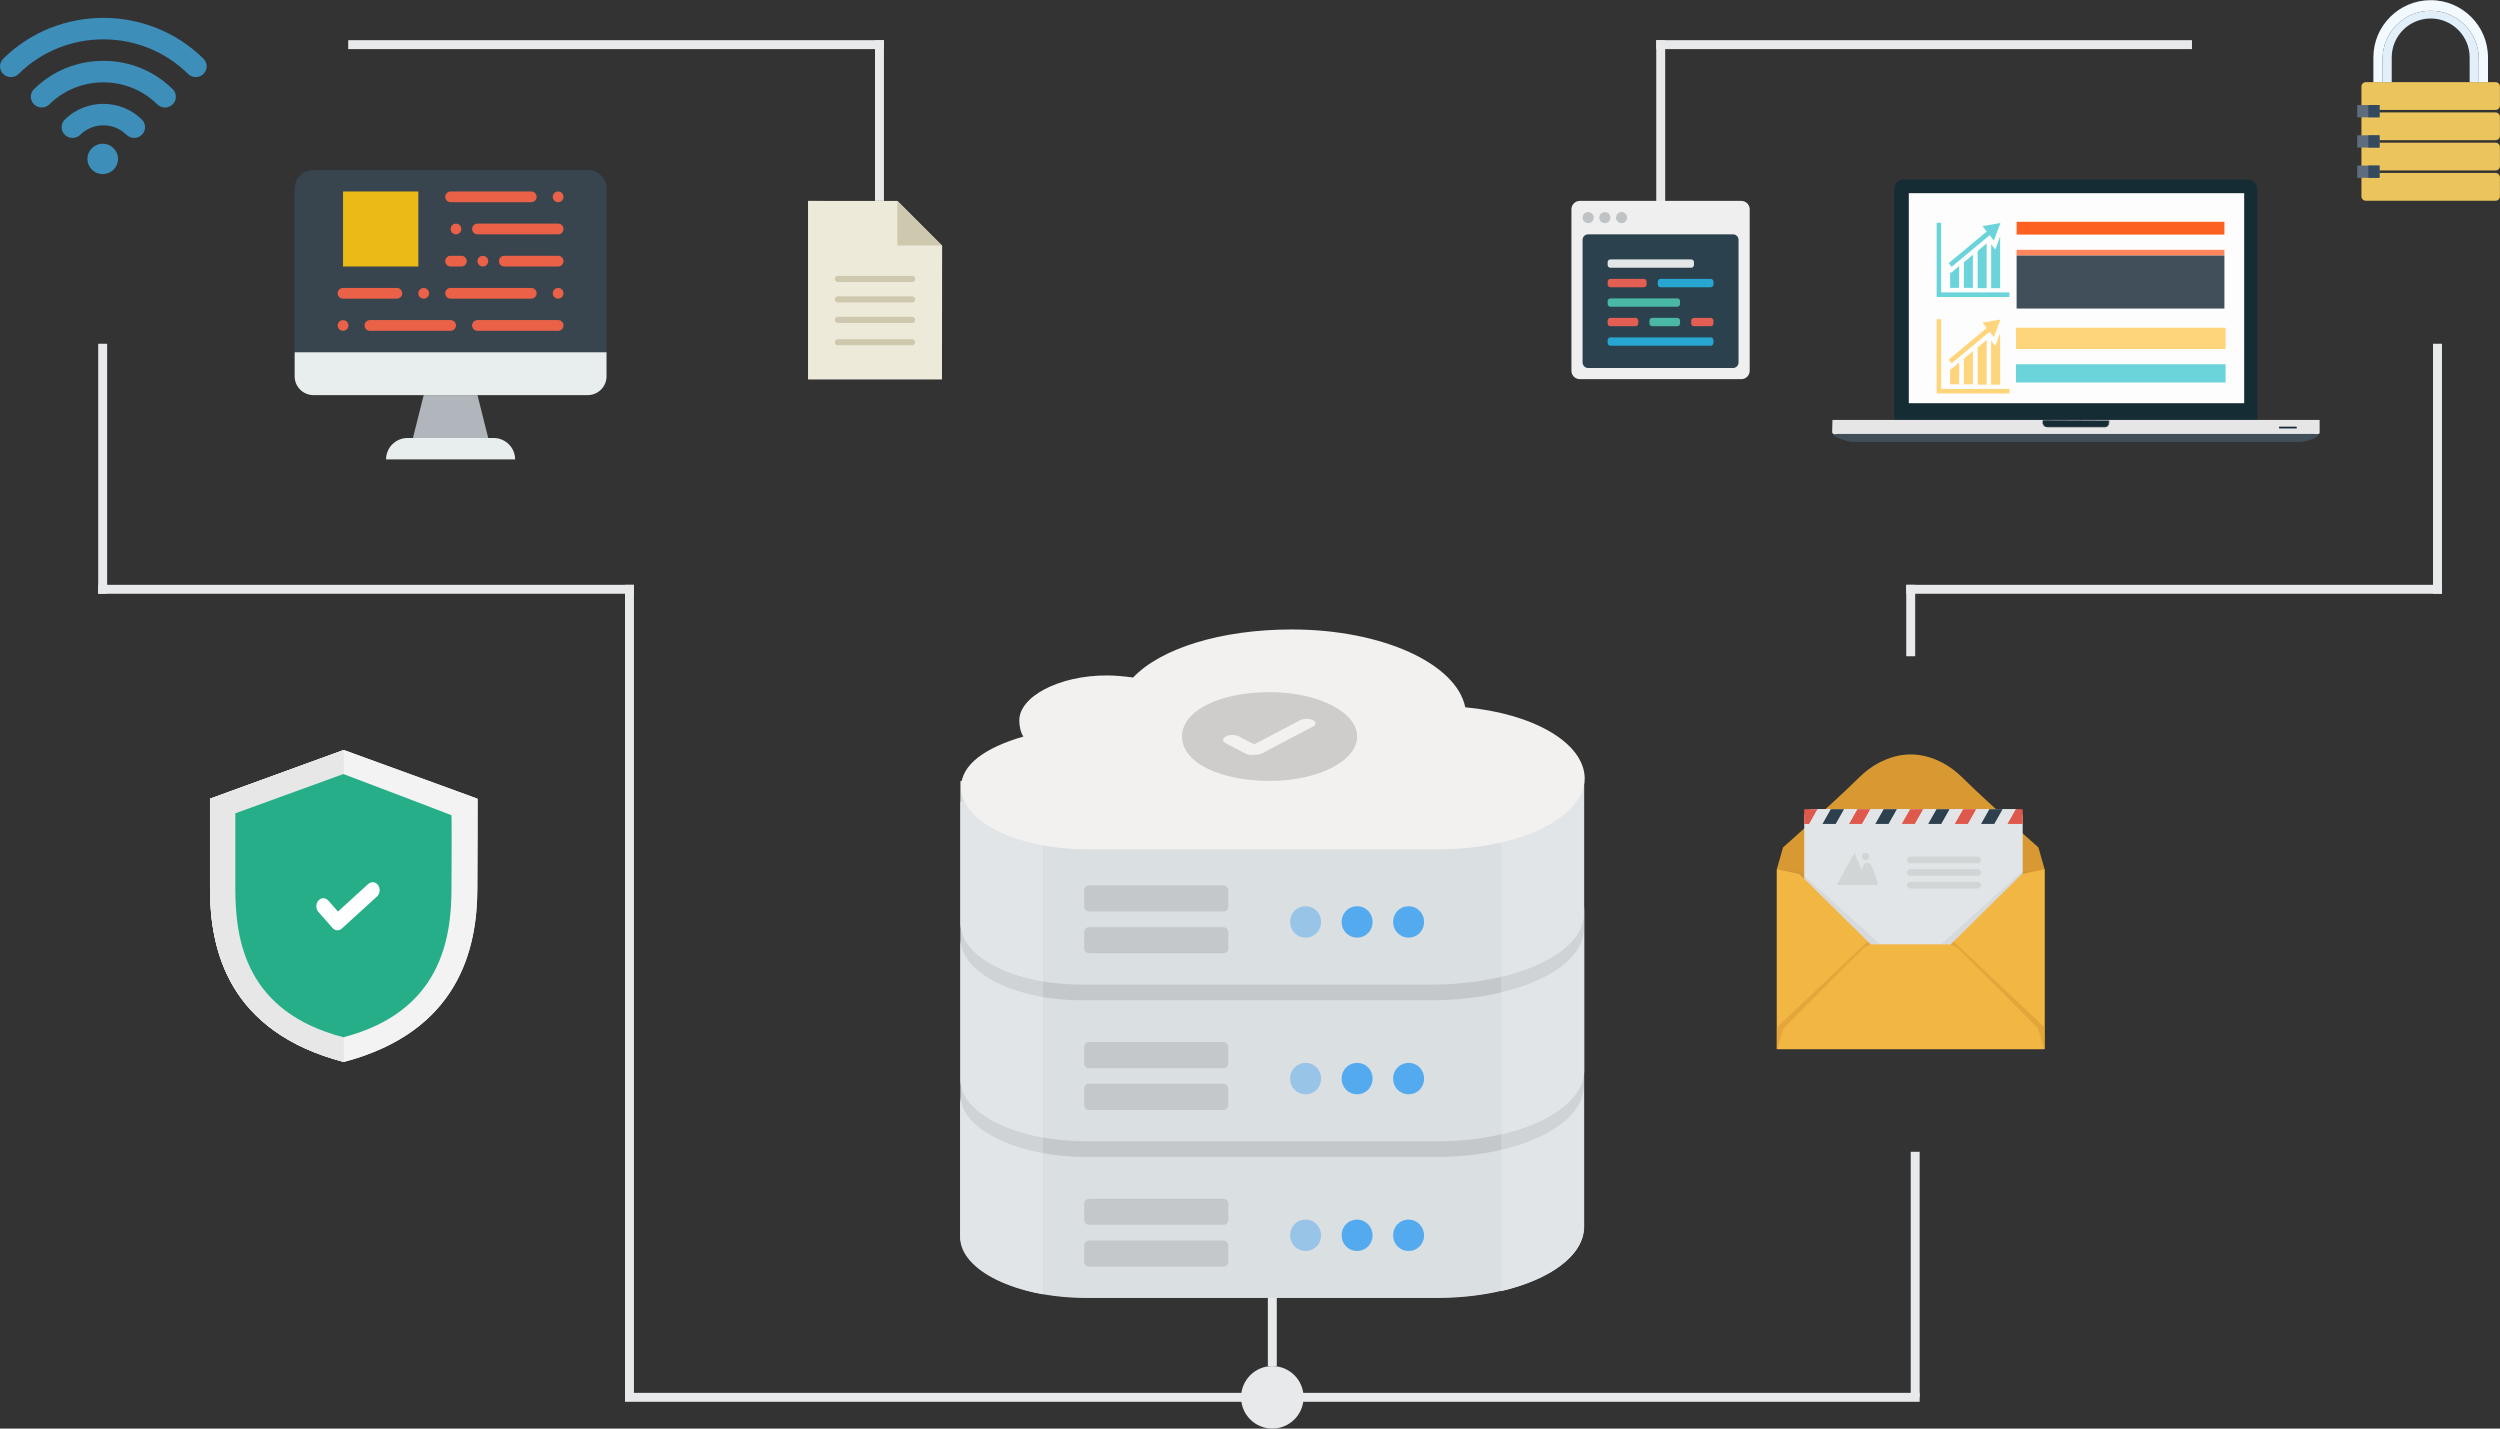 <?xml version="1.0" encoding="UTF-8"?>
<svg width="560px" height="320px" viewBox="0 0 560 320" version="1.1" xmlns="http://www.w3.org/2000/svg" xmlns:xlink="http://www.w3.org/1999/xlink">
    <rect x="0" y="0" width="560" height="320" fill="#333333" stroke="none"/>
    <!-- Generator: Sketch 41.2 (35397) - http://www.bohemiancoding.com/sketch -->
    <title>Group 22</title>
    <desc>Created with Sketch.</desc>
    <defs>
        <linearGradient x1="47.677%" y1="94.477%" x2="47.677%" y2="-3.491%" id="linearGradient-1">
            <stop stop-color="#5F6767" offset="2.439%"></stop>
            <stop stop-color="#676B6C" offset="47.56%"></stop>
            <stop stop-color="#717576" offset="51.37%"></stop>
            <stop stop-color="#878A8B" offset="61.92%"></stop>
            <stop stop-color="#949899" offset="72.02%"></stop>
            <stop stop-color="#999C9D" offset="81.1%"></stop>
        </linearGradient>
        <linearGradient x1="49.797%" y1="98.75%" x2="49.797%" y2="1.741%" id="linearGradient-2">
            <stop stop-color="#5F6767" offset="2.439%"></stop>
            <stop stop-color="#676B6C" offset="47.56%"></stop>
            <stop stop-color="#717576" offset="51.37%"></stop>
            <stop stop-color="#878A8B" offset="61.92%"></stop>
            <stop stop-color="#949899" offset="72.02%"></stop>
            <stop stop-color="#999C9D" offset="81.1%"></stop>
        </linearGradient>
    </defs>
    <g id="Page-1" stroke="none" stroke-width="1" fill="none" fill-rule="evenodd">
        <g id="01.IT" transform="translate(-370, -1311)">
            <g id="Group-22" transform="translate(370, 1311)">
                <g id="Group-15">
                    <path d="M235.553,312 L430,312 L430,314 L235.553,314 L140,314 L140,312 L235.553,312 Z" id="Combined-Shape" fill="#E8E9EB"></path>
                    <rect id="Rectangle-11" fill="#E8E9EB" x="428" y="258" width="2" height="55"></rect>
                    <rect id="Rectangle-10-Copy-3" fill="#E8E9EB" transform="translate(82, 132) scale(-1, 1) translate(-82, -132) " x="22" y="131" width="120" height="2"></rect>
                    <rect id="Rectangle-11" fill="#E8E9EB" transform="translate(141, 222) scale(-1, 1) translate(-141, -222) " x="140" y="131" width="2" height="182"></rect>
                    <rect id="Rectangle-11-Copy" fill="#E8E9EB" transform="translate(23, 105) scale(-1, 1) translate(-23, -105) " x="22" y="77" width="2" height="56"></rect>
                    <rect id="Rectangle-10-Copy-4" fill="#E8E9EB" x="78" y="9" width="120" height="2"></rect>
                    <rect id="Rectangle-11-Copy-2" fill="#E8E9EB" x="196" y="9" width="2" height="36"></rect>
                    <polygon id="Shape" fill="#EDEADA" points="211.034 55.017 201.024 45.007 181 45 181 85 211 85"></polygon>
                    <polygon id="Shape" fill="#CEC9AE" points="201 45 201 55 211 55"></polygon>
                    <path d="M196,77.345 L187.667,77.345 C187.299,77.345 187,77.037 187,76.655 C187,76.274 187.299,75.966 187.667,75.966 L196,75.966 L204.333,75.966 C204.701,75.966 205,76.274 205,76.655 C205,77.037 204.701,77.345 204.333,77.345 L196,77.345 Z M196,72.345 L187.667,72.345 C187.299,72.345 187,72.037 187,71.655 C187,71.274 187.299,70.966 187.667,70.966 L196,70.966 L204.333,70.966 C204.701,70.966 205,71.274 205,71.655 C205,72.037 204.701,72.345 204.333,72.345 L196,72.345 Z M196,67.759 L187.667,67.759 C187.299,67.759 187,67.45 187,67.069 C187,66.688 187.299,66.379 187.667,66.379 L196,66.379 L204.333,66.379 C204.701,66.379 205,66.688 205,67.069 C205,67.45 204.701,67.759 204.333,67.759 L196,67.759 Z M196,63.172 L187.667,63.172 C187.299,63.172 187,62.864 187,62.483 C187,62.101 187.299,61.793 187.667,61.793 L196,61.793 L204.333,61.793 C204.701,61.793 205,62.101 205,62.483 C205,62.864 204.701,63.172 204.333,63.172 L196,63.172 Z" id="Combined-Shape" fill="#CEC9AE"></path>
                    <g id="Group-21" transform="translate(47, 168)">
                        <path d="M59.98,10.918 C60.037,10.918 30.758,0.273 30.009,0 C29.433,0.218 -0.019,10.918 0.038,10.918 L0.038,31.008 C0.038,44.93 4.246,63.109 30.009,69.878 C55.715,63.109 59.922,44.602 59.922,31.008 C59.98,24.13 59.98,10.918 59.98,10.918 Z" id="Shape" fill="#F3F3F3"></path>
                        <path d="M0.038,31.009 C0.038,44.93 4.246,63.109 30.009,69.878 L30.009,0 C28.914,0.382 0.038,10.918 0.038,10.918 C0.038,10.918 0.038,31.009 0.038,31.009 Z" id="Shape" fill="#E7E7E7"></path>
                        <path d="M54.129,14.611 C54.186,14.611 30.555,5.603 29.921,5.385 C29.403,5.548 5.657,14.229 5.714,14.174 L5.714,31.043 C5.714,42.726 8.135,58.667 29.921,64.344 C51.65,58.667 54.129,42.453 54.129,31.043 C54.186,25.256 54.186,14.611 54.129,14.611 Z" id="Shape" fill="#25AE88"></path>
                        <path d="M28.589,40.385 C28.184,40.385 27.779,40.207 27.473,39.859 L24.32,36.269 C23.703,35.567 23.703,34.433 24.32,33.731 C24.936,33.029 25.933,33.029 26.549,33.731 L28.705,36.185 L35.486,30.009 C36.164,29.39 37.159,29.515 37.702,30.289 C38.246,31.064 38.135,32.193 37.456,32.812 L29.572,39.992 C29.285,40.255 28.936,40.385 28.589,40.385 Z" id="Shape" fill="#FFFFFF"></path>
                    </g>
                    <g id="Group-20" transform="translate(0, 4)" fill="#3D8EB9">
                        <path d="M9.343,20.083 C8.719,20.083 8.094,19.848 7.618,19.378 C6.665,18.437 6.665,16.912 7.618,15.971 C11.76,11.882 17.276,9.63 23.149,9.63 C29.022,9.63 34.539,11.882 38.681,15.971 C39.634,16.912 39.634,18.437 38.681,19.378 C37.728,20.318 36.183,20.319 35.23,19.378 C32.008,16.199 27.719,14.448 23.149,14.448 C18.58,14.448 14.29,16.199 11.069,19.378 C10.593,19.848 9.968,20.083 9.343,20.083 Z" id="Shape"></path>
                        <path d="M43.859,13.27 C43.235,13.27 42.61,13.035 42.133,12.564 C31.666,2.233 14.634,2.232 4.166,12.564 C3.213,13.505 1.668,13.505 0.715,12.564 C-0.238,11.623 -0.238,10.098 0.715,9.157 C13.086,-3.052 33.214,-3.052 45.585,9.157 C46.538,10.098 46.538,11.623 45.585,12.564 C45.108,13.035 44.484,13.27 43.859,13.27 Z" id="Shape"></path>
                        <path d="M30.053,26.897 C29.428,26.897 28.803,26.662 28.327,26.191 C26.944,24.826 25.105,24.075 23.15,24.075 C21.194,24.075 19.355,24.826 17.972,26.191 C17.019,27.132 15.474,27.132 14.521,26.191 C13.568,25.25 13.568,23.725 14.521,22.784 C19.279,18.088 27.021,18.088 31.779,22.784 C32.732,23.725 32.732,25.25 31.779,26.191 C31.302,26.661 30.677,26.897 30.053,26.897 Z" id="Shape"></path>
                        <ellipse id="Oval-4" cx="23.01" cy="31.597" rx="3.427" ry="3.403"></ellipse>
                    </g>
                    <g id="Group-19" transform="translate(215, 141)">
                        <circle id="Oval-3" fill="#E8E9EB" cx="70" cy="172" r="7"></circle>
                        <rect id="Rectangle-11" fill="#E8E9EB" x="69" y="129" width="2" height="36"></rect>
                        <g id="server">
                            <path d="M139.749,33.925 L139.749,33.34 L90.032,33.925 L0.172,33.925 L0.172,135.935 C0.172,143.539 12.861,149.622 28.549,149.622 L107.104,149.622 C125.214,149.622 139.864,142.486 139.864,133.83 L139.864,34.042 C139.749,34.042 139.749,33.925 139.749,33.925 Z" id="Shape" fill="#C4C8CA"></path>
                            <path d="M18.628,38.605 L0.172,38.605 L0.172,135.935 C0.172,141.784 7.901,146.815 18.628,148.804 L18.628,38.605 Z M139.749,35.095 L121.292,35.095 L121.292,148.102 C132.251,145.528 139.749,140.147 139.749,133.83 L139.749,35.095 L139.749,35.095 Z" id="Shape" fill="#D0D3D5"></path>
                            <path d="M106.988,118.154 L28.433,118.154 C12.746,118.154 0.057,111.954 0.057,104.467 L0.057,78.613 L0.057,136.052 C0.057,143.656 12.746,149.74 28.433,149.74 L106.988,149.74 C125.099,149.74 139.748,142.603 139.748,133.947 L139.748,74.987 L139.748,102.361 C139.749,111.018 125.099,118.154 106.988,118.154 Z M139.749,67.266 C139.749,76.04 124.407,83.059 105.605,83.059 L27.28,83.059 C12.284,83.059 0.172,76.976 0.172,69.372 L0.172,62.002 L0.172,100.957 C0.172,108.561 12.861,114.645 28.549,114.645 L107.104,114.645 C125.214,114.645 139.864,107.508 139.864,98.852 L139.864,62.001 C139.749,63.873 139.749,65.628 139.749,67.266 Z M27.28,79.549 L105.605,79.549 C124.522,79.549 139.749,72.53 139.749,63.756 L139.749,33.925 L0.172,33.925 L0.172,65.862 C0.172,73.466 12.284,79.549 27.28,79.549 Z" id="Shape" fill="#DADFE1"></path>
                            <path d="M77.458,69.02 C79.419,69.02 80.919,67.5 80.919,65.511 C80.919,63.522 79.419,62.002 77.458,62.002 C75.497,62.002 73.998,63.522 73.998,65.511 C73.998,67.5 75.497,69.02 77.458,69.02 Z M77.458,97.097 C75.497,97.097 73.998,98.617 73.998,100.606 C73.998,102.595 75.497,104.115 77.458,104.115 C79.419,104.115 80.919,102.595 80.919,100.606 C80.919,98.617 79.419,97.097 77.458,97.097 Z M77.458,132.192 C75.497,132.192 73.998,133.713 73.998,135.701 C73.998,137.69 75.497,139.211 77.458,139.211 C79.419,139.211 80.919,137.69 80.919,135.701 C80.919,133.83 79.419,132.192 77.458,132.192 Z" id="Shape" fill="#54AAEF" opacity="0.5"></path>
                            <path d="M88.993,62.001 C87.033,62.001 85.533,63.522 85.533,65.511 C85.533,67.499 87.033,69.02 88.993,69.02 C90.954,69.02 92.454,67.499 92.454,65.511 C92.454,63.522 90.955,62.001 88.993,62.001 Z M100.529,69.02 C102.49,69.02 103.989,67.5 103.989,65.511 C103.989,63.522 102.49,62.002 100.529,62.002 C98.568,62.002 97.068,63.522 97.068,65.511 C97.068,67.5 98.568,69.02 100.529,69.02 Z M88.993,97.097 C87.033,97.097 85.533,98.617 85.533,100.606 C85.533,102.595 87.033,104.115 88.993,104.115 C90.954,104.115 92.454,102.595 92.454,100.606 C92.454,98.617 90.955,97.097 88.993,97.097 Z M100.529,97.097 C98.568,97.097 97.068,98.617 97.068,100.606 C97.068,102.595 98.568,104.115 100.529,104.115 C102.49,104.115 103.989,102.595 103.989,100.606 C103.989,98.617 102.49,97.097 100.529,97.097 Z M88.993,132.192 C87.033,132.192 85.533,133.713 85.533,135.701 C85.533,137.69 87.033,139.211 88.993,139.211 C90.954,139.211 92.454,137.69 92.454,135.701 C92.454,133.83 90.955,132.192 88.993,132.192 Z M100.529,132.192 C98.568,132.192 97.068,133.713 97.068,135.701 C97.068,137.69 98.568,139.211 100.529,139.211 C102.49,139.211 103.989,137.69 103.989,135.701 C103.989,133.83 102.49,132.192 100.529,132.192 Z" id="Shape" fill="#54AAEF"></path>
                            <path d="M59.002,57.322 L29.01,57.322 C28.318,57.322 27.857,57.79 27.857,58.492 L27.857,62.001 C27.857,62.703 28.318,63.171 29.01,63.171 L59.002,63.171 C59.694,63.171 60.155,62.703 60.155,62.001 L60.155,58.492 C60.155,57.907 59.694,57.322 59.002,57.322 Z M59.002,66.681 L29.01,66.681 C28.318,66.681 27.857,67.149 27.857,67.85 L27.857,71.36 C27.857,72.062 28.318,72.53 29.01,72.53 L59.002,72.53 C59.694,72.53 60.155,72.062 60.155,71.36 L60.155,67.85 C60.155,67.266 59.694,66.681 59.002,66.681 Z M59.002,92.417 L29.01,92.417 C28.318,92.417 27.857,92.885 27.857,93.587 L27.857,97.096 C27.857,97.798 28.318,98.266 29.01,98.266 L59.002,98.266 C59.694,98.266 60.155,97.798 60.155,97.096 L60.155,93.587 C60.155,93.002 59.694,92.417 59.002,92.417 Z M59.002,101.776 L29.01,101.776 C28.318,101.776 27.857,102.244 27.857,102.946 L27.857,106.455 C27.857,107.157 28.318,107.625 29.01,107.625 L59.002,107.625 C59.694,107.625 60.155,107.157 60.155,106.455 L60.155,102.946 C60.155,102.361 59.694,101.776 59.002,101.776 Z M59.002,127.512 L29.01,127.512 C28.318,127.512 27.857,127.98 27.857,128.682 L27.857,132.192 C27.857,132.893 28.318,133.361 29.01,133.361 L59.002,133.361 C59.694,133.361 60.155,132.893 60.155,132.192 L60.155,128.682 C60.155,128.098 59.694,127.512 59.002,127.512 Z M59.002,136.871 L29.01,136.871 C28.318,136.871 27.857,137.339 27.857,138.041 L27.857,141.55 C27.857,142.252 28.318,142.72 29.01,142.72 L59.002,142.72 C59.694,142.72 60.155,142.252 60.155,141.55 L60.155,138.041 C60.155,137.456 59.694,136.871 59.002,136.871 Z" id="Shape" fill="#C4C8CA"></path>
                            <path d="M121.292,116.633 L121.292,148.219 C132.251,145.645 139.748,140.264 139.748,133.947 L139.748,74.987 L139.748,102.361 C139.749,108.561 132.251,114.059 121.292,116.633 Z M18.628,117.335 C7.901,115.346 0.172,110.316 0.172,104.467 L0.172,78.613 L0.172,136.052 C0.172,141.901 7.901,146.932 18.628,148.921 L18.628,117.335 Z M18.628,82.357 C7.901,80.485 0.172,75.455 0.172,69.372 L0.172,62.002 L0.172,100.957 C0.172,106.807 7.901,111.837 18.628,113.826 L18.628,82.357 Z M139.749,67.266 C139.749,73.349 132.251,78.73 121.292,81.304 L121.292,113.124 C132.251,110.55 139.749,105.169 139.749,98.852 L139.749,62.118 L139.749,67.266 L139.749,67.266 Z M18.628,38.605 L0.172,38.605 L0.172,65.862 C0.172,71.945 7.901,76.975 18.628,78.847 L18.628,38.605 Z M121.292,35.095 L121.292,77.794 C132.251,75.221 139.748,69.839 139.748,63.756 L139.748,35.095 L121.292,35.095 L121.292,35.095 Z" id="Shape" fill="#E1E5E7"></path>
                            <path d="M113.218,17.431 C111.257,7.721 94.761,0 74.344,0 C58.541,0 45.044,4.211 38.815,10.763 C36.969,10.529 35.008,10.295 32.932,10.295 C22.089,10.295 13.322,15.091 13.322,20.355 C13.322,21.408 13.553,23.046 14.245,23.982 C5.824,26.439 0.288,30.182 0.288,35.329 C0.288,43.05 12.976,49.25 28.664,49.25 L107.219,49.25 C125.33,49.25 139.979,42.114 139.979,33.224 C139.749,25.269 128.329,18.834 113.218,17.431 Z" id="Shape" fill="#F2F1EF"></path>
                            <path d="M69.383,14.038 C58.54,14.038 49.774,18.016 49.774,23.982 C49.774,29.948 58.54,33.926 69.383,33.926 C80.227,33.926 88.993,29.48 88.993,23.982 C88.993,18.484 80.227,14.038 69.383,14.038 Z M79.073,21.759 L67.768,27.725 C67.307,27.959 66.615,28.076 66.038,28.076 C65.346,28.193 64.539,28.076 64.077,27.842 L59.578,25.502 C58.771,25.035 58.771,24.333 59.578,23.982 C60.386,23.514 61.77,23.514 62.578,23.982 L65.923,25.736 L76.189,20.355 C76.997,19.887 78.381,19.887 79.188,20.355 C79.881,20.706 79.881,21.408 79.073,21.759 Z" id="Shape" fill="#CECDCB"></path>
                        </g>
                    </g>
                    <rect id="Rectangle-10-Copy-3" fill="#E8E9EB" x="427" y="131" width="120" height="2"></rect>
                    <rect id="Rectangle-11" fill="#E8E9EB" x="427" y="131" width="2" height="16"></rect>
                    <rect id="Rectangle-11-Copy" fill="#E8E9EB" x="545" y="77" width="2" height="56"></rect>
                    <rect id="Rectangle-10-Copy-4" fill="#E8E9EB" transform="translate(431, 10) scale(-1, 1) translate(-431, -10) " x="371" y="9" width="120" height="2"></rect>
                    <rect id="Rectangle-11-Copy-2" fill="#E8E9EB" transform="translate(372, 37) scale(-1, 1) translate(-372, -37) " x="371" y="9" width="2" height="56"></rect>
                    <g id="Group" transform="translate(410, 40)">
                        <g>
                            <path d="M95.646,53.386 C95.646,54.818 94.841,55.909 93.768,55.909 L16.165,55.909 C15.159,55.909 14.287,54.75 14.287,53.386 L14.287,2.727 C14.287,1.295 15.091,0.205 16.165,0.205 L93.768,0.205 C94.774,0.205 95.646,1.364 95.646,2.727 L95.646,53.386 Z" id="Shape" fill="#152C34"></path>
                            <rect id="Rectangle-path" fill="#FEFDFD" x="17.573" y="3.273" width="75.122" height="47.045"></rect>
                            <g transform="translate(0, 53.864)" id="Shape">
                                <g>
                                    <path d="M0.47,2.795 C0.47,2.795 -0.201,4.091 4.628,5.114 L105.305,5.114 C105.305,5.114 108.659,4.909 109.53,3.273 L109.53,2.386 L0.47,2.795 Z" fill="#414F5A"></path>
                                    <path d="M0.47,0.205 L109.598,0.205 L109.598,3.068 C109.598,3.068 109.732,3.477 108.457,3.341 L1.476,3.341 C1.476,3.341 0.47,3.614 0.402,2.932 L0.47,0.205 Z" fill="#E7E6E7"></path>
                                    <path d="M104.5,1.909 C104.5,2.045 104.433,2.114 104.366,2.114 L100.61,2.114 C100.543,2.114 100.476,2.045 100.476,1.909 L100.476,1.909 C100.476,1.773 100.543,1.705 100.61,1.705 L104.299,1.705 C104.433,1.705 104.5,1.773 104.5,1.909 L104.5,1.909 Z" fill="#152C34"></path>
                                </g>
                                <path d="M47.622,0.273 C47.622,0.273 47.22,1.705 48.628,1.841 L61.305,1.841 C61.305,1.841 62.646,2.045 62.445,0.341 L47.622,0.273 Z" fill="#152C34"></path>
                                <g transform="translate(46.951, 0)">
                                    <path d="M0.738,0.273 L0.738,0.273 L0.738,0.273 L0.604,0.273 C0.604,0.273 0.201,1.5 1.409,1.773 C0.402,1.364 0.738,0.273 0.738,0.273 Z" fill="url(#linearGradient-1)"></path>
                                    <path d="M15.561,0.273 L15.427,0.273 L15.427,0.341 C15.494,1.977 14.287,1.705 14.287,1.705 L1.61,1.705 L1.409,1.705 C1.476,1.705 1.61,1.773 1.744,1.773 L14.421,1.773 C14.354,1.773 15.695,1.977 15.561,0.273 Z" fill="url(#linearGradient-2)"></path>
                                </g>
                            </g>
                            <path d="M40.11,25.5 L40.11,26.523 L24.817,26.523 L23.811,26.523 L23.811,25.5 L23.811,9.886 L24.817,9.886 L24.817,25.5 L40.11,25.5 Z M38.098,9.955 L34.073,10.636 L35.012,11.864 L26.494,18.955 L27.165,19.773 L35.683,12.682 L36.622,13.909 L38.098,9.955 Z M36.957,15.886 L36.018,14.727 L36.018,24.545 L38.03,24.545 L38.03,12.955 L36.957,15.886 Z M29.915,18.75 L29.915,24.477 L31.927,24.477 L31.927,17.045 L29.915,18.75 Z M27.03,21.136 L26.829,20.932 L26.829,24.477 L28.841,24.477 L28.841,19.568 L27.03,21.136 Z M33,16.227 L33,24.545 L35.012,24.545 L35.012,14.523 L33,16.227 Z" id="Shape" fill="#6BD4DA"></path>
                            <path d="M40.11,47.114 L40.11,48.136 L24.817,48.136 L23.811,48.136 L23.811,47.114 L23.811,31.5 L24.817,31.5 L24.817,47.114 L40.11,47.114 Z M38.098,31.568 L34.073,32.25 L35.012,33.477 L26.494,40.568 L27.165,41.386 L35.683,34.295 L36.622,35.523 L38.098,31.568 Z M36.957,37.5 L36.018,36.341 L36.018,46.159 L38.03,46.159 L38.03,34.568 L36.957,37.5 Z M29.915,40.364 L29.915,46.091 L31.927,46.091 L31.927,38.659 L29.915,40.364 Z M27.03,42.75 L26.829,42.545 L26.829,46.091 L28.841,46.091 L28.841,41.182 L27.03,42.75 Z M33,37.841 L33,46.159 L35.012,46.159 L35.012,36.136 L33,37.841 Z" id="Shape" fill="#FFD57B"></path>
                            <rect id="Rectangle-path" fill="#FC611F" x="41.72" y="9.682" width="46.549" height="2.864"></rect>
                            <rect id="Rectangle-path" fill="#FF855D" x="41.72" y="15.955" width="46.549" height="1.295"></rect>
                            <rect id="Rectangle-path" fill="#414F5A" x="41.72" y="17.25" width="46.549" height="11.864"></rect>
                        </g>
                        <rect id="Rectangle-path" fill="#FFD57B" x="41.585" y="33.409" width="46.951" height="4.773"></rect>
                        <rect id="Rectangle-path" fill="#6BD4DA" x="41.585" y="41.591" width="46.951" height="4.091"></rect>
                    </g>
                    <g id="envelope" transform="translate(398, 169)">
                        <g id="Group">
                            <path d="M58.606,20.824 C58.606,20.824 47.256,10.785 41.58,5.175 C35.905,-0.435 30,0.008 30,0.008 C30,0.008 24.095,-0.435 18.419,5.175 C12.744,10.785 1.394,20.824 1.394,20.824 L0.013,25.696 L0.013,66 L59.987,66 L59.987,25.696 L58.606,20.824 Z" id="Shape" fill="#D89932"></path>
                            <path d="M55.078,44.647 C55.078,45.572 54.299,46.323 53.337,46.323 L7.89,46.323 C6.928,46.323 6.149,45.572 6.149,44.647 L6.149,13.937 C6.149,13.012 6.928,12.262 7.89,12.262 L53.337,12.262 C54.299,12.262 55.078,13.012 55.078,13.937 L55.078,44.647 Z" id="Shape" fill="#E2E5E7"></path>
                            <polygon id="Shape" fill="#2D404E" opacity="0.07" points="21.078 42.625 23.174 42.526 5.279 26.385 0.013 25.696"></polygon>
                            <polygon id="Shape" fill="#2D404E" opacity="0.07" points="38.909 42.625 36.813 42.526 54.708 26.385 59.974 25.696"></polygon>
                            <polygon id="Shape" fill="#F2B643" points="0.013 25.696 0.013 66 21.095 42.6 5.075 26.779"></polygon>
                            <polygon id="Shape" fill="#F2B643" points="59.974 25.696 59.974 66 38.892 42.6 54.912 26.779"></polygon>
                            <polygon id="Shape" fill="#D89932" opacity="0.54" points="0.013 66 0.013 61.128 20.368 41.882 21.095 42.6"></polygon>
                            <polygon id="Shape" fill="#D89932" opacity="0.54" points="59.974 66 59.974 61.128 39.619 41.882 38.892 42.6"></polygon>
                            <path d="M58.485,61.349 C58.485,61.349 42.298,45.036 40.833,43.707 C39.368,42.379 38.197,42.527 38.197,42.527 L29.994,42.527 L21.79,42.527 C21.79,42.527 20.619,42.379 19.154,43.707 C17.689,45.036 1.503,61.349 1.503,61.349 L0.111,66 L29.994,66 L59.876,66 L58.485,61.349 Z" id="Shape" fill="#F2B643"></path>
                            <g transform="translate(13.393, 22.043)" fill="#D1D5D5">
                                <path d="M0.018,7.198 L4.016,0.036 L5.723,3.998 C5.723,3.998 5.684,2.198 6.969,2.226 C8.255,2.255 9.236,7.198 9.236,7.198 L0.018,7.198 L0.018,7.198 Z" id="Shape"></path>
                                <ellipse id="Oval" cx="6.498" cy="0.82" rx="0.815" ry="0.785"></ellipse>
                            </g>
                            <path d="M45.757,23.629 C45.757,24.037 45.414,24.368 44.99,24.368 L29.916,24.368 C29.493,24.368 29.149,24.037 29.149,23.629 L29.149,23.602 C29.149,23.194 29.493,22.863 29.916,22.863 L44.99,22.863 C45.414,22.863 45.757,23.194 45.757,23.602 L45.757,23.629 Z" id="Shape" fill="#D1D5D5"></path>
                            <path d="M45.757,26.462 C45.757,26.87 45.414,27.2 44.99,27.2 L29.916,27.2 C29.493,27.2 29.149,26.87 29.149,26.462 L29.149,26.434 C29.149,26.027 29.493,25.696 29.916,25.696 L44.99,25.696 C45.414,25.696 45.757,26.027 45.757,26.434 L45.757,26.462 Z" id="Shape" fill="#D1D5D5"></path>
                            <path d="M45.757,29.295 C45.757,29.703 45.414,30.033 44.99,30.033 L29.916,30.033 C29.493,30.033 29.149,29.703 29.149,29.295 L29.149,29.267 C29.149,28.86 29.493,28.529 29.916,28.529 L44.99,28.529 C45.414,28.529 45.757,28.859 45.757,29.267 L45.757,29.295 Z" id="Shape" fill="#D1D5D5"></path>
                            <g transform="translate(6.027, 12.246)" id="Shape">
                                <polygon fill="#DF584C" points="11.993 0.015 10.129 3.313 13.089 3.313 14.953 0.015"></polygon>
                                <polygon fill="#E2E5E7" points="9.033 0.015 7.169 3.313 10.129 3.313 11.993 0.015"></polygon>
                                <polygon fill="#E2E5E7" points="14.953 0.015 13.089 3.313 16.049 3.313 17.913 0.015"></polygon>
                                <polygon fill="#E2E5E7" points="20.874 0.015 19.009 3.313 21.969 3.313 23.834 0.015"></polygon>
                                <polygon fill="#DF584C" points="0.122 0.015 0.122 3.313 1.248 3.313 3.113 0.015"></polygon>
                                <polygon fill="#E2E5E7" points="3.113 0.015 1.248 3.313 4.208 3.313 6.073 0.015"></polygon>
                                <polygon fill="#E2E5E7" points="38.635 0.015 36.77 3.313 39.73 3.313 41.595 0.015"></polygon>
                                <polygon fill="#E2E5E7" points="44.555 0.015 42.69 3.313 45.65 3.313 47.515 0.015"></polygon>
                                <polygon fill="#DF584C" points="23.834 0.015 21.969 3.313 24.929 3.313 26.794 0.015"></polygon>
                                <polygon fill="#DF584C" points="47.515 0.015 45.65 3.313 49.051 3.313 49.051 0.015"></polygon>
                                <polygon fill="#DF584C" points="35.674 0.015 33.81 3.313 36.77 3.313 38.635 0.015"></polygon>
                                <polygon fill="#E2E5E7" points="26.794 0.015 24.929 3.313 27.89 3.313 29.754 0.015"></polygon>
                                <g transform="translate(4.152, 0)" fill="#2D404E">
                                    <polygon points="13.762 0.015 11.897 3.313 14.857 3.313 16.722 0.015"></polygon>
                                    <polygon points="1.921 0.015 0.057 3.313 3.017 3.313 4.881 0.015"></polygon>
                                    <polygon points="37.443 0.015 35.578 3.313 38.538 3.313 40.403 0.015"></polygon>
                                    <polygon points="25.602 0.015 23.738 3.313 26.698 3.313 28.562 0.015"></polygon>
                                </g>
                                <polygon fill="#E2E5E7" points="32.714 0.015 30.85 3.313 33.81 3.313 35.674 0.015"></polygon>
                            </g>
                        </g>
                    </g>
                    <g id="browser" transform="translate(352, 45)">
                        <path d="M1.872,0 L38.059,0 C39.088,0 39.931,0.842 39.931,1.872 L39.931,38.059 C39.931,39.088 39.088,39.931 38.059,39.931 L1.872,39.931 C0.842,39.931 0,39.088 0,38.059 L0,1.872 C0,0.842 0.842,0 1.872,0 Z" id="Shape" fill="#EFEFEF"></path>
                        <path d="M3.744,7.487 L36.187,7.487 C36.873,7.487 37.435,8.048 37.435,8.735 L37.435,36.187 C37.435,36.873 36.873,37.435 36.187,37.435 L3.744,37.435 C3.057,37.435 2.496,36.873 2.496,36.187 L2.496,8.735 C2.496,8.048 3.057,7.487 3.744,7.487 Z" id="Shape" fill="#2B414D"></path>
                        <path d="M8.735,13.102 L26.828,13.102 C27.171,13.102 27.452,13.383 27.452,13.726 L27.452,14.35 C27.452,14.693 27.171,14.974 26.828,14.974 L8.735,14.974 C8.392,14.974 8.111,14.693 8.111,14.35 L8.111,13.726 C8.111,13.383 8.392,13.102 8.735,13.102 Z" id="Shape" fill="#E4E7E7"></path>
                        <path d="M16.222,17.47 L8.735,17.47 C8.392,17.47 8.111,17.75 8.111,18.094 L8.111,18.717 C8.111,19.061 8.392,19.341 8.735,19.341 L16.222,19.341 C16.565,19.341 16.846,19.061 16.846,18.717 L16.846,18.094 C16.846,17.75 16.565,17.47 16.222,17.47 Z M14.35,26.204 L8.735,26.204 C8.392,26.204 8.111,26.485 8.111,26.828 L8.111,27.452 C8.111,27.795 8.392,28.076 8.735,28.076 L14.35,28.076 C14.693,28.076 14.974,27.795 14.974,27.452 L14.974,26.828 C14.974,26.485 14.693,26.204 14.35,26.204 Z M31.196,26.204 L27.452,26.204 C27.109,26.204 26.828,26.485 26.828,26.828 L26.828,27.452 C26.828,27.795 27.109,28.076 27.452,28.076 L31.196,28.076 C31.539,28.076 31.82,27.795 31.82,27.452 L31.82,26.828 C31.82,26.485 31.539,26.204 31.196,26.204 Z" id="Shape" fill="#E35E53"></path>
                        <path d="M31.196,17.47 L19.965,17.47 C19.622,17.47 19.341,17.75 19.341,18.094 L19.341,18.717 C19.341,19.061 19.622,19.341 19.965,19.341 L31.196,19.341 C31.539,19.341 31.82,19.061 31.82,18.717 L31.82,18.094 C31.82,17.75 31.539,17.47 31.196,17.47 Z M31.196,30.572 L8.735,30.572 C8.392,30.572 8.111,30.853 8.111,31.196 L8.111,31.82 C8.111,32.163 8.392,32.444 8.735,32.444 L31.196,32.444 C31.539,32.444 31.82,32.163 31.82,31.82 L31.82,31.196 C31.82,30.853 31.539,30.572 31.196,30.572 Z" id="Shape" fill="#26A6D1"></path>
                        <path d="M23.709,21.837 L8.735,21.837 C8.392,21.837 8.111,22.118 8.111,22.461 L8.111,23.085 C8.111,23.428 8.392,23.709 8.735,23.709 L23.709,23.709 C24.052,23.709 24.333,23.428 24.333,23.085 L24.333,22.461 C24.333,22.118 24.052,21.837 23.709,21.837 Z M23.709,26.204 L18.094,26.204 C17.75,26.204 17.47,26.485 17.47,26.828 L17.47,27.452 C17.47,27.795 17.75,28.076 18.094,28.076 L23.709,28.076 C24.052,28.076 24.333,27.795 24.333,27.452 L24.333,26.828 C24.333,26.485 24.052,26.204 23.709,26.204 Z" id="Shape" fill="#49B8A4"></path>
                        <path d="M3.744,2.496 C3.057,2.496 2.496,3.057 2.496,3.744 C2.496,4.43 3.057,4.991 3.744,4.991 C4.43,4.991 4.991,4.43 4.991,3.744 C4.991,3.057 4.43,2.496 3.744,2.496 Z M7.487,2.496 C6.801,2.496 6.239,3.057 6.239,3.744 C6.239,4.43 6.801,4.991 7.487,4.991 C8.173,4.991 8.735,4.43 8.735,3.744 C8.735,3.057 8.173,2.496 7.487,2.496 Z M11.23,2.496 C10.544,2.496 9.983,3.057 9.983,3.744 C9.983,4.43 10.544,4.991 11.23,4.991 C11.917,4.991 12.478,4.43 12.478,3.744 C12.478,3.057 11.917,2.496 11.23,2.496 Z" id="Shape" fill="#BFC3C5"></path>
                    </g>
                    <g id="coding" transform="translate(66, 38)">
                        <g id="Group">
                            <path d="M49.386,64.911 L20.477,64.911 C20.477,62.259 22.635,60.109 25.295,60.109 L44.568,60.109 C47.229,60.109 49.386,62.259 49.386,64.911" id="Shape" fill="#E8EDEE"></path>
                            <polygon id="Shape" fill="#B0B6BB" points="43.364 60.109 26.5 60.109 28.909 50.506 40.955 50.506"></polygon>
                            <path d="M69.864,40.903 L0,40.903 L0,4.291 C0,1.97 1.888,0.089 4.216,0.089 L65.648,0.089 C67.976,0.089 69.864,1.97 69.864,4.291 L69.864,40.903 L69.864,40.903 Z" id="Shape" fill="#38454F"></path>
                            <path d="M65.648,50.506 L4.216,50.506 C1.888,50.506 0,48.625 0,46.305 L0,40.903 L69.864,40.903 L69.864,46.305 C69.864,48.625 67.976,50.506 65.648,50.506" id="Shape" fill="#E8EDEE"></path>
                            <g transform="translate(9.552, 4.759)" id="Shape" fill="#EA6148">
                                <path d="M49.471,31.342 L31.403,31.342 C30.737,31.342 30.198,30.804 30.198,30.141 C30.198,29.479 30.737,28.941 31.403,28.941 L49.471,28.941 C50.137,28.941 50.676,29.479 50.676,30.141 C50.675,30.804 50.137,31.342 49.471,31.342"></path>
                                <path d="M13.335,24.139 L1.289,24.139 C0.623,24.139 0.085,23.602 0.085,22.939 C0.085,22.276 0.623,21.738 1.289,21.738 L13.335,21.738 C14.001,21.738 14.539,22.276 14.539,22.939 C14.539,23.602 14.001,24.139 13.335,24.139"></path>
                                <path d="M43.448,24.139 L25.38,24.139 C24.714,24.139 24.176,23.602 24.176,22.939 C24.176,22.276 24.714,21.738 25.38,21.738 L43.448,21.738 C44.114,21.738 44.653,22.276 44.653,22.939 C44.653,23.602 44.114,24.139 43.448,24.139"></path>
                                <path d="M19.357,24.139 C19.201,24.139 19.044,24.103 18.9,24.043 C18.743,23.983 18.623,23.899 18.502,23.791 C18.284,23.563 18.153,23.263 18.153,22.939 C18.153,22.615 18.284,22.315 18.502,22.087 C18.623,21.979 18.743,21.895 18.9,21.834 C19.332,21.654 19.875,21.75 20.213,22.087 C20.429,22.315 20.562,22.627 20.562,22.939 C20.562,23.251 20.429,23.563 20.213,23.791 C19.984,24.007 19.671,24.139 19.357,24.139"></path>
                                <path d="M25.38,31.342 L7.312,31.342 C6.646,31.342 6.107,30.804 6.107,30.141 C6.107,29.479 6.646,28.941 7.312,28.941 L25.38,28.941 C26.046,28.941 26.585,29.479 26.585,30.141 C26.585,30.804 26.046,31.342 25.38,31.342"></path>
                                <path d="M1.289,31.342 C1.133,31.342 0.976,31.306 0.832,31.246 C0.687,31.186 0.555,31.102 0.434,30.994 C0.216,30.766 0.085,30.466 0.085,30.141 C0.085,29.985 0.121,29.829 0.181,29.685 C0.241,29.529 0.326,29.409 0.434,29.289 C0.723,29.013 1.133,28.893 1.517,28.965 C1.602,28.977 1.674,29.001 1.747,29.037 C1.818,29.061 1.892,29.097 1.952,29.145 C2.023,29.193 2.084,29.241 2.144,29.289 C2.253,29.409 2.337,29.529 2.397,29.685 C2.458,29.829 2.494,29.985 2.494,30.141 C2.494,30.465 2.361,30.766 2.144,30.994 C2.084,31.042 2.023,31.09 1.952,31.138 C1.892,31.186 1.818,31.222 1.747,31.246 C1.674,31.282 1.602,31.306 1.517,31.318 C1.446,31.33 1.362,31.342 1.289,31.342"></path>
                                <path d="M49.471,24.139 C49.398,24.139 49.314,24.127 49.242,24.115 C49.158,24.103 49.086,24.079 49.013,24.043 C48.941,24.019 48.869,23.983 48.795,23.935 C48.736,23.887 48.676,23.839 48.616,23.791 C48.398,23.563 48.267,23.251 48.267,22.939 C48.267,22.627 48.398,22.315 48.616,22.087 L48.795,21.943 C48.869,21.895 48.941,21.858 49.013,21.835 C49.086,21.799 49.158,21.775 49.242,21.762 C49.628,21.678 50.048,21.81 50.326,22.087 C50.374,22.147 50.423,22.207 50.471,22.279 C50.519,22.339 50.554,22.411 50.579,22.483 C50.615,22.555 50.639,22.627 50.65,22.711 C50.663,22.783 50.675,22.867 50.675,22.939 C50.675,23.011 50.663,23.095 50.65,23.179 C50.639,23.251 50.615,23.323 50.579,23.395 C50.554,23.467 50.519,23.539 50.471,23.611 C50.423,23.671 50.374,23.731 50.326,23.791 C50.266,23.839 50.205,23.887 50.146,23.935 C50.073,23.983 50,24.019 49.929,24.043 C49.855,24.079 49.784,24.103 49.699,24.115 C49.628,24.127 49.543,24.139 49.471,24.139"></path>
                                <path d="M49.471,9.734 L31.403,9.734 C30.737,9.734 30.198,9.197 30.198,8.534 C30.198,7.871 30.737,7.334 31.403,7.334 L49.471,7.334 C50.137,7.334 50.676,7.871 50.676,8.534 C50.676,9.197 50.137,9.734 49.471,9.734"></path>
                                <path d="M49.471,16.937 L37.426,16.937 C36.759,16.937 36.221,16.399 36.221,15.737 C36.221,15.074 36.759,14.536 37.426,14.536 L49.471,14.536 C50.137,14.536 50.676,15.074 50.676,15.737 C50.676,16.399 50.137,16.937 49.471,16.937"></path>
                                <path d="M27.789,16.937 L25.38,16.937 C24.714,16.937 24.176,16.399 24.176,15.737 C24.176,15.074 24.714,14.536 25.38,14.536 L27.789,14.536 C28.455,14.536 28.994,15.074 28.994,15.737 C28.994,16.399 28.455,16.937 27.789,16.937"></path>
                                <path d="M43.448,2.532 L25.38,2.532 C24.714,2.532 24.176,1.994 24.176,1.332 C24.176,0.669 24.714,0.131 25.38,0.131 L43.448,0.131 C44.114,0.131 44.653,0.669 44.653,1.332 C44.653,1.994 44.114,2.532 43.448,2.532"></path>
                                <path d="M49.471,2.532 C49.398,2.532 49.314,2.52 49.242,2.508 C49.158,2.496 49.086,2.472 49.013,2.436 C48.941,2.412 48.869,2.376 48.795,2.328 C48.736,2.28 48.676,2.232 48.616,2.184 C48.398,1.956 48.267,1.644 48.267,1.332 C48.267,1.02 48.398,0.708 48.616,0.479 L48.795,0.335 C48.869,0.287 48.941,0.251 49.013,0.227 C49.086,0.191 49.158,0.167 49.242,0.155 C49.628,0.071 50.048,0.203 50.326,0.479 C50.374,0.539 50.423,0.599 50.471,0.671 C50.519,0.731 50.554,0.803 50.579,0.875 C50.615,0.948 50.639,1.019 50.65,1.104 C50.663,1.176 50.675,1.26 50.675,1.332 C50.675,1.403 50.663,1.488 50.65,1.572 C50.639,1.644 50.615,1.716 50.579,1.788 C50.554,1.86 50.519,1.932 50.471,2.004 C50.423,2.064 50.374,2.124 50.326,2.184 C50.266,2.232 50.205,2.28 50.146,2.328 C50.073,2.376 50,2.412 49.929,2.436 C49.855,2.472 49.784,2.496 49.699,2.508 C49.628,2.52 49.543,2.532 49.471,2.532"></path>
                                <path d="M26.585,9.734 C26.272,9.734 25.957,9.602 25.729,9.386 C25.621,9.266 25.537,9.134 25.476,8.99 C25.416,8.846 25.38,8.69 25.38,8.534 C25.38,8.378 25.416,8.222 25.476,8.078 C25.537,7.934 25.621,7.802 25.729,7.682 C26.006,7.406 26.428,7.286 26.812,7.358 C26.898,7.37 26.969,7.394 27.042,7.43 C27.113,7.454 27.187,7.49 27.247,7.538 C27.318,7.586 27.38,7.634 27.428,7.682 C27.548,7.802 27.633,7.934 27.693,8.078 C27.753,8.222 27.789,8.378 27.789,8.534 C27.789,8.69 27.753,8.846 27.693,8.99 C27.633,9.134 27.548,9.266 27.428,9.386 C27.38,9.434 27.318,9.482 27.247,9.53 C27.187,9.578 27.113,9.614 27.042,9.638 C26.969,9.674 26.898,9.698 26.812,9.71 C26.741,9.723 26.657,9.734 26.585,9.734"></path>
                                <path d="M32.607,16.937 C32.281,16.937 31.98,16.805 31.752,16.589 C31.534,16.361 31.403,16.049 31.403,15.737 C31.403,15.424 31.534,15.112 31.752,14.884 C32.198,14.44 33.017,14.44 33.463,14.884 C33.679,15.112 33.812,15.424 33.812,15.737 C33.812,15.821 33.8,15.893 33.787,15.977 C33.776,16.049 33.752,16.121 33.716,16.193 C33.69,16.265 33.655,16.337 33.607,16.409 C33.559,16.469 33.511,16.529 33.463,16.589 C33.234,16.805 32.933,16.937 32.607,16.937"></path>
                            </g>
                            <polygon id="Shape" fill="#ECBA16" points="10.841 21.696 27.704 21.696 27.704 4.891 10.841 4.891"></polygon>
                        </g>
                    </g>
                    <g id="Group-21" transform="translate(47, 168)">
                        <path d="M59.98,10.918 C60.037,10.918 30.758,0.273 30.009,0 C29.433,0.218 -0.019,10.918 0.038,10.918 L0.038,31.008 C0.038,44.93 4.246,63.109 30.009,69.878 C55.715,63.109 59.922,44.602 59.922,31.008 C59.98,24.13 59.98,10.918 59.98,10.918 Z" id="Shape" fill="#F3F3F3"></path>
                        <path d="M0.038,31.009 C0.038,44.93 4.246,63.109 30.009,69.878 L30.009,0 C28.914,0.382 0.038,10.918 0.038,10.918 C0.038,10.918 0.038,31.009 0.038,31.009 Z" id="Shape" fill="#E7E7E7"></path>
                        <path d="M54.129,14.611 C54.186,14.611 30.555,5.603 29.921,5.385 C29.403,5.548 5.657,14.229 5.714,14.174 L5.714,31.043 C5.714,42.726 8.135,58.667 29.921,64.344 C51.65,58.667 54.129,42.453 54.129,31.043 C54.186,25.256 54.186,14.611 54.129,14.611 Z" id="Shape" fill="#25AE88"></path>
                        <path d="M28.589,40.385 C28.184,40.385 27.779,40.207 27.473,39.859 L24.32,36.269 C23.703,35.567 23.703,34.433 24.32,33.731 C24.936,33.029 25.933,33.029 26.549,33.731 L28.705,36.185 L35.486,30.009 C36.164,29.39 37.159,29.515 37.702,30.289 C38.246,31.064 38.135,32.193 37.456,32.812 L29.572,39.992 C29.285,40.255 28.936,40.385 28.589,40.385 Z" id="Shape" fill="#FFFFFF"></path>
                    </g>
                    <g id="Group-5" transform="translate(528, 0)">
                        <g id="Group-2">
                            <g id="Group">
                                <path d="M0.962,23.648 C0.962,24.186 1.403,24.626 1.939,24.626 L31.007,24.626 C31.545,24.626 31.983,24.186 31.983,23.648 L31.983,19.381 C31.983,18.843 31.545,18.404 31.007,18.404 L1.939,18.404 C1.403,18.404 0.962,18.843 0.962,19.381 L0.962,23.648 L0.962,23.648 Z" id="Shape" fill="#ECC45C"></path>
                                <path d="M0.962,30.427 C0.962,30.964 1.403,31.405 1.939,31.405 L31.007,31.405 C31.545,31.405 31.983,30.965 31.983,30.427 L31.983,26.159 C31.983,25.623 31.545,25.182 31.007,25.182 L1.939,25.182 C1.403,25.182 0.962,25.622 0.962,26.159 L0.962,30.427 L0.962,30.427 Z" id="Shape" fill="#ECC45C"></path>
                                <path d="M0.962,37.206 C0.962,37.745 1.403,38.184 1.939,38.184 L31.007,38.184 C31.545,38.184 31.983,37.745 31.983,37.206 L31.983,32.939 C31.983,32.401 31.545,31.962 31.007,31.962 L1.939,31.962 C1.403,31.962 0.962,32.401 0.962,32.939 L0.962,37.206 L0.962,37.206 Z" id="Shape" fill="#ECC45C"></path>
                                <path d="M0.962,43.987 C0.962,44.524 1.403,44.964 1.939,44.964 L31.007,44.964 C31.545,44.964 31.983,44.524 31.983,43.987 L31.983,39.717 C31.983,39.181 31.545,38.741 31.007,38.741 L1.939,38.741 C1.403,38.741 0.962,39.181 0.962,39.717 L0.962,43.987 L0.962,43.987 Z" id="Shape" fill="#ECC45C"></path>
                                <path d="M29.31,12.869 L29.31,18.404 L27.254,18.404 L27.254,13.195 C27.254,7.241 22.427,2.415 16.474,2.415 C10.519,2.415 5.692,7.24 5.692,13.195 L5.692,18.404 L3.637,18.404 L3.637,12.869 C3.637,5.781 9.386,0.037 16.474,0.037 C23.561,0.036 29.31,5.781 29.31,12.869 Z" id="Shape" fill="#F2F9FF"></path>
                                <path d="M27.254,13.195 L27.254,18.404 L25.2,18.404 L25.2,12.869 C25.2,8.058 21.285,4.143 16.474,4.143 C11.661,4.143 7.745,8.057 7.745,12.869 L7.745,18.404 L5.692,18.404 L5.692,13.195 C5.692,7.241 10.519,2.415 16.473,2.415 C22.427,2.415 27.254,7.24 27.254,13.195 Z" id="Shape" fill="#E1EFFA"></path>
                                <rect id="Rectangle-path" fill="#5D6D7E" x="0.017" y="23.53" width="4.996" height="2.747"></rect>
                                <rect id="Rectangle-path" fill="#34495E" x="2.515" y="23.53" width="2.498" height="2.747"></rect>
                                <rect id="Rectangle-path" fill="#5D6D7E" x="0.017" y="30.308" width="4.996" height="2.746"></rect>
                                <rect id="Rectangle-path" fill="#34495E" x="2.515" y="30.308" width="2.498" height="2.746"></rect>
                                <rect id="Rectangle-path" fill="#5D6D7E" x="0.017" y="37.089" width="4.996" height="2.746"></rect>
                                <rect id="Rectangle-path" fill="#34495E" x="2.515" y="37.089" width="2.498" height="2.746"></rect>
                            </g>
                        </g>
                    </g>
                </g>
            </g>
        </g>
    </g>
</svg>